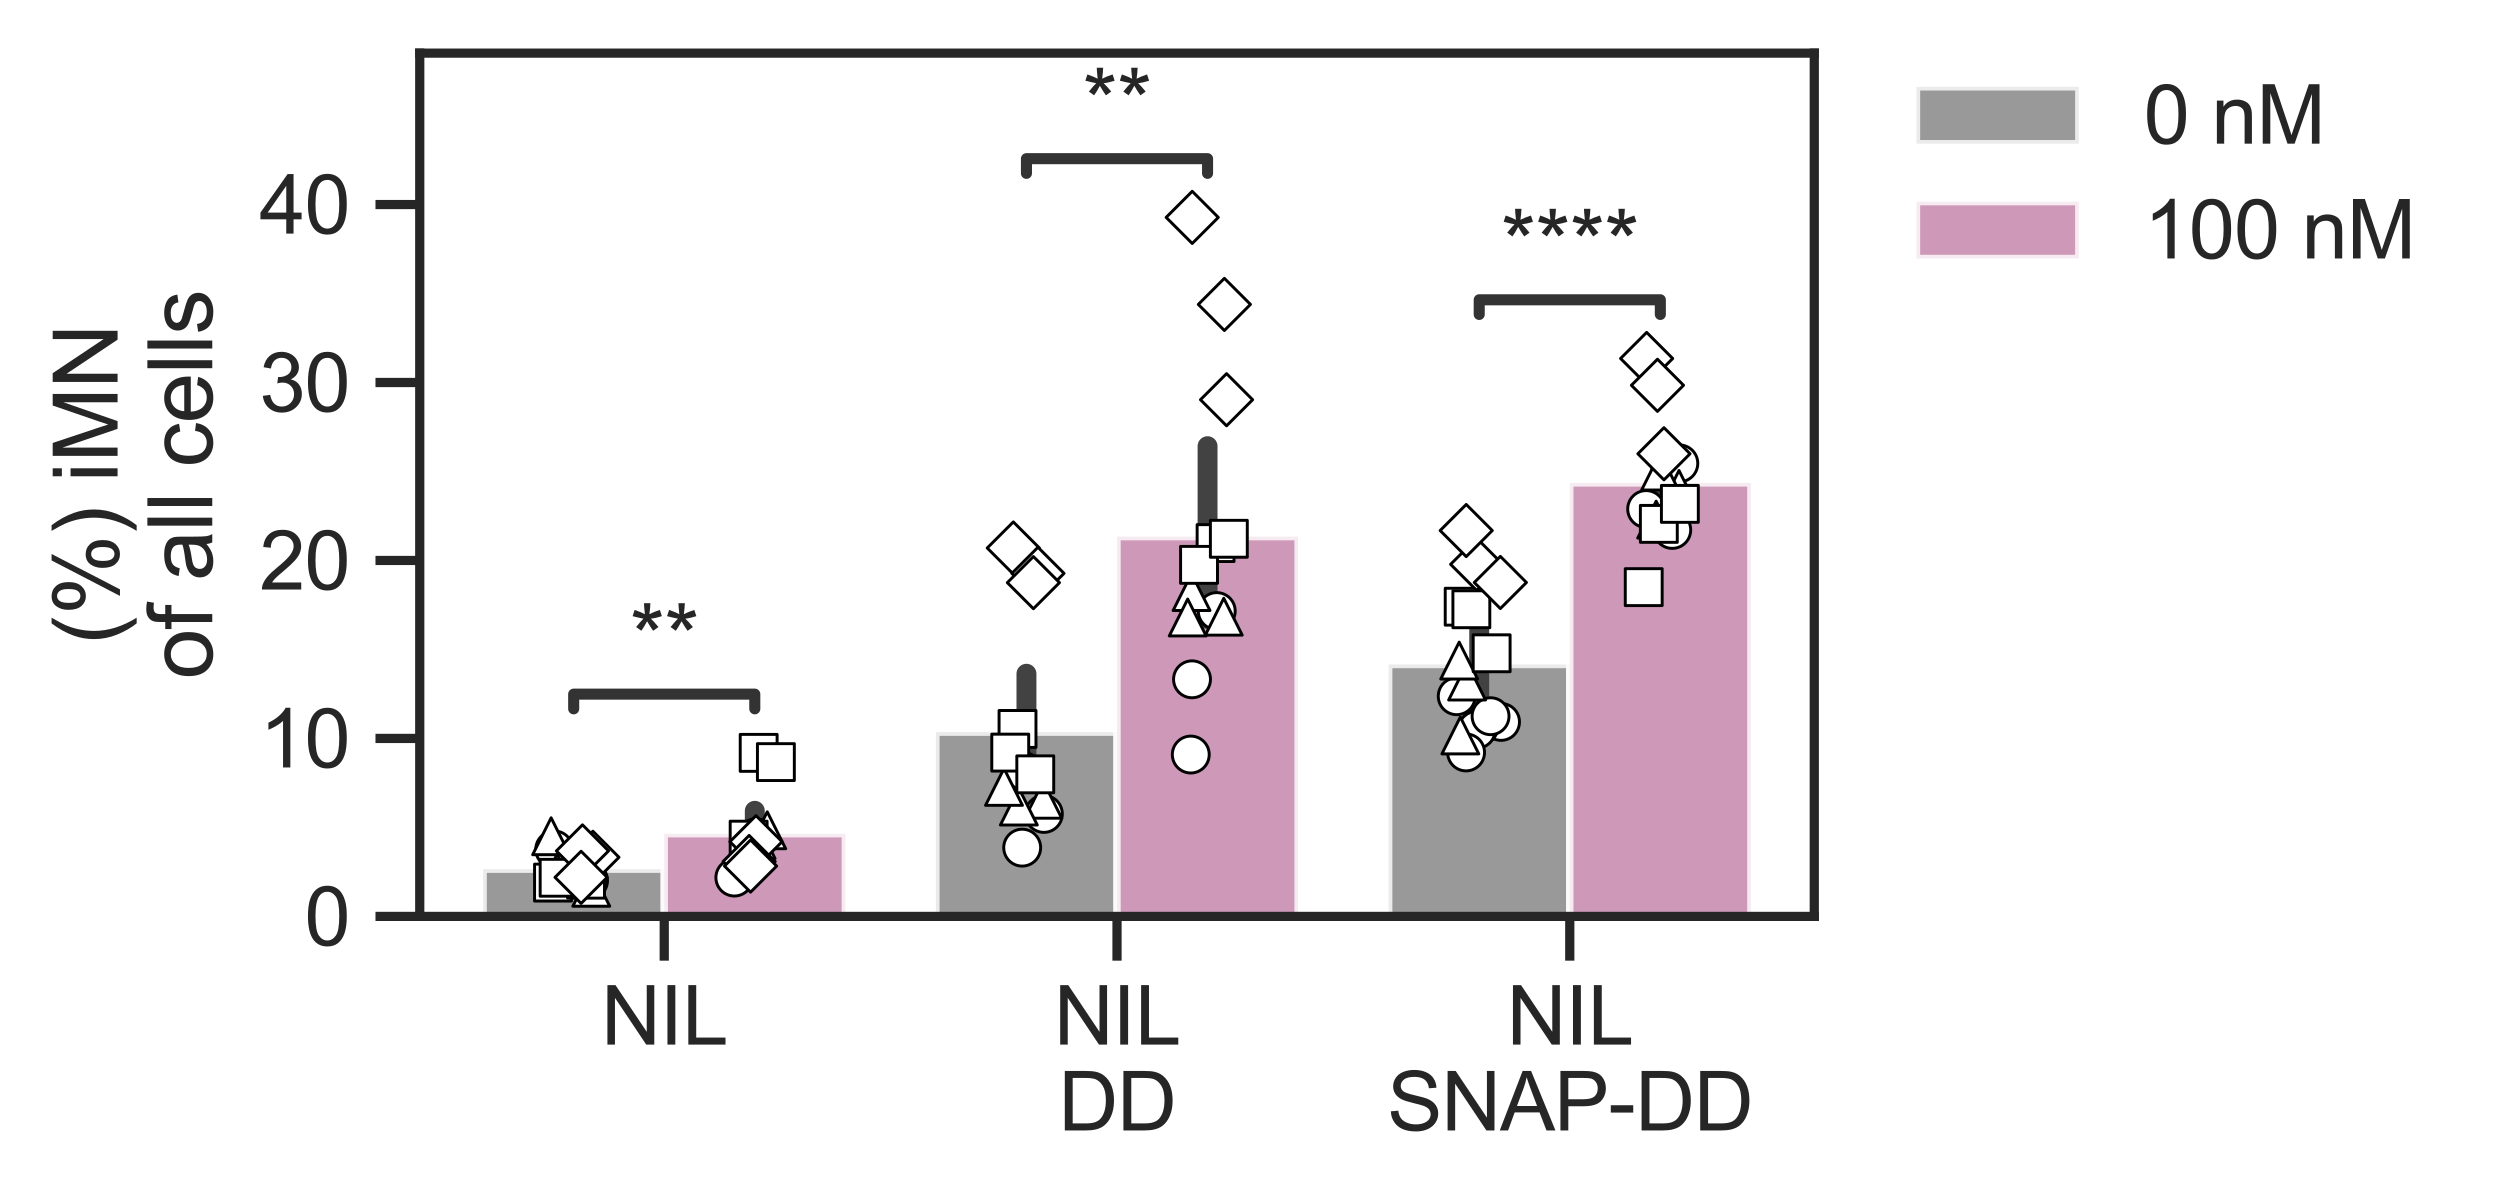 <?xml version="1.0" encoding="utf-8" standalone="no"?>
<!DOCTYPE svg PUBLIC "-//W3C//DTD SVG 1.1//EN"
  "http://www.w3.org/Graphics/SVG/1.1/DTD/svg11.dtd">
<svg xmlns:xlink="http://www.w3.org/1999/xlink" width="338.824pt" height="162.594pt" viewBox="0 0 338.824 162.594" xmlns="http://www.w3.org/2000/svg" version="1.1">
 <defs>
  <style type="text/css">*{stroke-linejoin: round; stroke-linecap: butt}</style>
 </defs>
 <g id="figure_1">
  <g id="patch_1">
   <path d="M 0 162.594 
L 338.824 162.594 
L 338.824 0 
L 0 0 
z
" style="fill: #ffffff"/>
  </g>
  <g id="axes_1">
   <g id="patch_2">
    <path d="M 56.888 124.2 
L 245.888 124.2 
L 245.888 7.2 
L 56.888 7.2 
z
" style="fill: #ffffff"/>
   </g>
   <g id="matplotlib.axis_1">
    <g id="xtick_1">
     <g id="line2d_1">
      <defs>
       <path id="mf7ad1cbdff" d="M 0 0 
L 0 6 
" style="stroke: #262626; stroke-width: 1.25"/>
      </defs>
      <g>
       <use xlink:href="#mf7ad1cbdff" x="90.024" y="124.2" style="fill: #262626; stroke: #262626; stroke-width: 1.25"/>
      </g>
     </g>
     <g id="text_1">
      <!-- NIL -->
      <g style="fill: #262626" transform="translate(81.465 141.574) scale(0.11 -0.11)">
       <defs>
        <path id="ArialMT-4e" d="M 488 0 
L 488 4581 
L 1109 4581 
L 3516 984 
L 3516 4581 
L 4097 4581 
L 4097 0 
L 3475 0 
L 1069 3600 
L 1069 0 
L 488 0 
z
" transform="scale(0.016)"/>
        <path id="ArialMT-49" d="M 597 0 
L 597 4581 
L 1203 4581 
L 1203 0 
L 597 0 
z
" transform="scale(0.016)"/>
        <path id="ArialMT-4c" d="M 469 0 
L 469 4581 
L 1075 4581 
L 1075 541 
L 3331 541 
L 3331 0 
L 469 0 
z
" transform="scale(0.016)"/>
       </defs>
       <use xlink:href="#ArialMT-4e"/>
       <use xlink:href="#ArialMT-49" transform="translate(72.217 0)"/>
       <use xlink:href="#ArialMT-4c" transform="translate(100 0)"/>
      </g>
     </g>
    </g>
    <g id="xtick_2">
     <g id="line2d_2">
      <g>
       <use xlink:href="#mf7ad1cbdff" x="151.388" y="124.2" style="fill: #262626; stroke: #262626; stroke-width: 1.25"/>
      </g>
     </g>
     <g id="text_2">
      <!-- NIL -->
      <g style="fill: #262626" transform="translate(142.829 141.574) scale(0.11 -0.11)">
       <use xlink:href="#ArialMT-4e"/>
       <use xlink:href="#ArialMT-49" transform="translate(72.217 0)"/>
       <use xlink:href="#ArialMT-4c" transform="translate(100 0)"/>
      </g>
      <!-- DD -->
      <g style="fill: #262626" transform="translate(143.444 153.208) scale(0.11 -0.11)">
       <defs>
        <path id="ArialMT-44" d="M 494 0 
L 494 4581 
L 2072 4581 
Q 2606 4581 2888 4516 
Q 3281 4425 3559 4188 
Q 3922 3881 4101 3404 
Q 4281 2928 4281 2316 
Q 4281 1794 4159 1391 
Q 4038 988 3847 723 
Q 3656 459 3429 307 
Q 3203 156 2883 78 
Q 2563 0 2147 0 
L 494 0 
z
M 1100 541 
L 2078 541 
Q 2531 541 2789 625 
Q 3047 709 3200 863 
Q 3416 1078 3536 1442 
Q 3656 1806 3656 2325 
Q 3656 3044 3420 3430 
Q 3184 3816 2847 3947 
Q 2603 4041 2063 4041 
L 1100 4041 
L 1100 541 
z
" transform="scale(0.016)"/>
       </defs>
       <use xlink:href="#ArialMT-44"/>
       <use xlink:href="#ArialMT-44" transform="translate(72.217 0)"/>
      </g>
     </g>
    </g>
    <g id="xtick_3">
     <g id="line2d_3">
      <g>
       <use xlink:href="#mf7ad1cbdff" x="212.751" y="124.2" style="fill: #262626; stroke: #262626; stroke-width: 1.25"/>
      </g>
     </g>
     <g id="text_3">
      <!-- NIL -->
      <g style="fill: #262626" transform="translate(204.193 141.574) scale(0.11 -0.11)">
       <use xlink:href="#ArialMT-4e"/>
       <use xlink:href="#ArialMT-49" transform="translate(72.217 0)"/>
       <use xlink:href="#ArialMT-4c" transform="translate(100 0)"/>
      </g>
      <!-- SNAP-DD -->
      <g style="fill: #262626" transform="translate(187.998 153.208) scale(0.11 -0.11)">
       <defs>
        <path id="ArialMT-53" d="M 288 1472 
L 859 1522 
Q 900 1178 1048 958 
Q 1197 738 1509 602 
Q 1822 466 2213 466 
Q 2559 466 2825 569 
Q 3091 672 3220 851 
Q 3350 1031 3350 1244 
Q 3350 1459 3225 1620 
Q 3100 1781 2813 1891 
Q 2628 1963 1997 2114 
Q 1366 2266 1113 2400 
Q 784 2572 623 2826 
Q 463 3081 463 3397 
Q 463 3744 659 4045 
Q 856 4347 1234 4503 
Q 1613 4659 2075 4659 
Q 2584 4659 2973 4495 
Q 3363 4331 3572 4012 
Q 3781 3694 3797 3291 
L 3216 3247 
Q 3169 3681 2898 3903 
Q 2628 4125 2100 4125 
Q 1550 4125 1298 3923 
Q 1047 3722 1047 3438 
Q 1047 3191 1225 3031 
Q 1400 2872 2139 2705 
Q 2878 2538 3153 2413 
Q 3553 2228 3743 1945 
Q 3934 1663 3934 1294 
Q 3934 928 3725 604 
Q 3516 281 3123 101 
Q 2731 -78 2241 -78 
Q 1619 -78 1198 103 
Q 778 284 539 648 
Q 300 1013 288 1472 
z
" transform="scale(0.016)"/>
        <path id="ArialMT-41" d="M -9 0 
L 1750 4581 
L 2403 4581 
L 4278 0 
L 3588 0 
L 3053 1388 
L 1138 1388 
L 634 0 
L -9 0 
z
M 1313 1881 
L 2866 1881 
L 2388 3150 
Q 2169 3728 2063 4100 
Q 1975 3659 1816 3225 
L 1313 1881 
z
" transform="scale(0.016)"/>
        <path id="ArialMT-50" d="M 494 0 
L 494 4581 
L 2222 4581 
Q 2678 4581 2919 4538 
Q 3256 4481 3484 4323 
Q 3713 4166 3852 3881 
Q 3991 3597 3991 3256 
Q 3991 2672 3619 2267 
Q 3247 1863 2275 1863 
L 1100 1863 
L 1100 0 
L 494 0 
z
M 1100 2403 
L 2284 2403 
Q 2872 2403 3119 2622 
Q 3366 2841 3366 3238 
Q 3366 3525 3220 3729 
Q 3075 3934 2838 4000 
Q 2684 4041 2272 4041 
L 1100 4041 
L 1100 2403 
z
" transform="scale(0.016)"/>
        <path id="ArialMT-2d" d="M 203 1375 
L 203 1941 
L 1931 1941 
L 1931 1375 
L 203 1375 
z
" transform="scale(0.016)"/>
       </defs>
       <use xlink:href="#ArialMT-53"/>
       <use xlink:href="#ArialMT-4e" transform="translate(66.699 0)"/>
       <use xlink:href="#ArialMT-41" transform="translate(138.916 0)"/>
       <use xlink:href="#ArialMT-50" transform="translate(205.615 0)"/>
       <use xlink:href="#ArialMT-2d" transform="translate(272.314 0)"/>
       <use xlink:href="#ArialMT-44" transform="translate(305.615 0)"/>
       <use xlink:href="#ArialMT-44" transform="translate(377.832 0)"/>
      </g>
     </g>
    </g>
   </g>
   <g id="matplotlib.axis_2">
    <g id="ytick_1">
     <g id="line2d_4">
      <defs>
       <path id="mc8425c7eb3" d="M 0 0 
L -6 0 
" style="stroke: #262626; stroke-width: 1.25"/>
      </defs>
      <g>
       <use xlink:href="#mc8425c7eb3" x="56.888" y="124.2" style="fill: #262626; stroke: #262626; stroke-width: 1.25"/>
      </g>
     </g>
     <g id="text_4">
      <!-- 0 -->
      <g style="fill: #262626" transform="translate(41.271 128.137) scale(0.11 -0.11)">
       <defs>
        <path id="ArialMT-30" d="M 266 2259 
Q 266 3072 433 3567 
Q 600 4063 929 4331 
Q 1259 4600 1759 4600 
Q 2128 4600 2406 4451 
Q 2684 4303 2865 4023 
Q 3047 3744 3150 3342 
Q 3253 2941 3253 2259 
Q 3253 1453 3087 958 
Q 2922 463 2592 192 
Q 2263 -78 1759 -78 
Q 1097 -78 719 397 
Q 266 969 266 2259 
z
M 844 2259 
Q 844 1131 1108 757 
Q 1372 384 1759 384 
Q 2147 384 2411 759 
Q 2675 1134 2675 2259 
Q 2675 3391 2411 3762 
Q 2147 4134 1753 4134 
Q 1366 4134 1134 3806 
Q 844 3388 844 2259 
z
" transform="scale(0.016)"/>
       </defs>
       <use xlink:href="#ArialMT-30"/>
      </g>
     </g>
    </g>
    <g id="ytick_2">
     <g id="line2d_5">
      <g>
       <use xlink:href="#mc8425c7eb3" x="56.888" y="100.08" style="fill: #262626; stroke: #262626; stroke-width: 1.25"/>
      </g>
     </g>
     <g id="text_5">
      <!-- 10 -->
      <g style="fill: #262626" transform="translate(35.154 104.017) scale(0.11 -0.11)">
       <defs>
        <path id="ArialMT-31" d="M 2384 0 
L 1822 0 
L 1822 3584 
Q 1619 3391 1289 3197 
Q 959 3003 697 2906 
L 697 3450 
Q 1169 3672 1522 3987 
Q 1875 4303 2022 4600 
L 2384 4600 
L 2384 0 
z
" transform="scale(0.016)"/>
       </defs>
       <use xlink:href="#ArialMT-31"/>
       <use xlink:href="#ArialMT-30" transform="translate(55.615 0)"/>
      </g>
     </g>
    </g>
    <g id="ytick_3">
     <g id="line2d_6">
      <g>
       <use xlink:href="#mc8425c7eb3" x="56.888" y="75.96" style="fill: #262626; stroke: #262626; stroke-width: 1.25"/>
      </g>
     </g>
     <g id="text_6">
      <!-- 20 -->
      <g style="fill: #262626" transform="translate(35.154 79.897) scale(0.11 -0.11)">
       <defs>
        <path id="ArialMT-32" d="M 3222 541 
L 3222 0 
L 194 0 
Q 188 203 259 391 
Q 375 700 629 1000 
Q 884 1300 1366 1694 
Q 2113 2306 2375 2664 
Q 2638 3022 2638 3341 
Q 2638 3675 2398 3904 
Q 2159 4134 1775 4134 
Q 1369 4134 1125 3890 
Q 881 3647 878 3216 
L 300 3275 
Q 359 3922 746 4261 
Q 1134 4600 1788 4600 
Q 2447 4600 2831 4234 
Q 3216 3869 3216 3328 
Q 3216 3053 3103 2787 
Q 2991 2522 2730 2228 
Q 2469 1934 1863 1422 
Q 1356 997 1212 845 
Q 1069 694 975 541 
L 3222 541 
z
" transform="scale(0.016)"/>
       </defs>
       <use xlink:href="#ArialMT-32"/>
       <use xlink:href="#ArialMT-30" transform="translate(55.615 0)"/>
      </g>
     </g>
    </g>
    <g id="ytick_4">
     <g id="line2d_7">
      <g>
       <use xlink:href="#mc8425c7eb3" x="56.888" y="51.84" style="fill: #262626; stroke: #262626; stroke-width: 1.25"/>
      </g>
     </g>
     <g id="text_7">
      <!-- 30 -->
      <g style="fill: #262626" transform="translate(35.154 55.777) scale(0.11 -0.11)">
       <defs>
        <path id="ArialMT-33" d="M 269 1209 
L 831 1284 
Q 928 806 1161 595 
Q 1394 384 1728 384 
Q 2125 384 2398 659 
Q 2672 934 2672 1341 
Q 2672 1728 2419 1979 
Q 2166 2231 1775 2231 
Q 1616 2231 1378 2169 
L 1441 2663 
Q 1497 2656 1531 2656 
Q 1891 2656 2178 2843 
Q 2466 3031 2466 3422 
Q 2466 3731 2256 3934 
Q 2047 4138 1716 4138 
Q 1388 4138 1169 3931 
Q 950 3725 888 3313 
L 325 3413 
Q 428 3978 793 4289 
Q 1159 4600 1703 4600 
Q 2078 4600 2393 4439 
Q 2709 4278 2876 4000 
Q 3044 3722 3044 3409 
Q 3044 3113 2884 2869 
Q 2725 2625 2413 2481 
Q 2819 2388 3044 2092 
Q 3269 1797 3269 1353 
Q 3269 753 2831 336 
Q 2394 -81 1725 -81 
Q 1122 -81 723 278 
Q 325 638 269 1209 
z
" transform="scale(0.016)"/>
       </defs>
       <use xlink:href="#ArialMT-33"/>
       <use xlink:href="#ArialMT-30" transform="translate(55.615 0)"/>
      </g>
     </g>
    </g>
    <g id="ytick_5">
     <g id="line2d_8">
      <g>
       <use xlink:href="#mc8425c7eb3" x="56.888" y="27.72" style="fill: #262626; stroke: #262626; stroke-width: 1.25"/>
      </g>
     </g>
     <g id="text_8">
      <!-- 40 -->
      <g style="fill: #262626" transform="translate(35.154 31.657) scale(0.11 -0.11)">
       <defs>
        <path id="ArialMT-34" d="M 2069 0 
L 2069 1097 
L 81 1097 
L 81 1613 
L 2172 4581 
L 2631 4581 
L 2631 1613 
L 3250 1613 
L 3250 1097 
L 2631 1097 
L 2631 0 
L 2069 0 
z
M 2069 1613 
L 2069 3678 
L 634 1613 
L 2069 1613 
z
" transform="scale(0.016)"/>
       </defs>
       <use xlink:href="#ArialMT-34"/>
       <use xlink:href="#ArialMT-30" transform="translate(55.615 0)"/>
      </g>
     </g>
    </g>
    <g id="text_9">
     <!-- (%) iMN -->
     <g style="fill: #262626" transform="translate(15.936 87.362) rotate(-90) scale(0.12 -0.12)">
      <defs>
       <path id="ArialMT-28" d="M 1497 -1347 
Q 1031 -759 709 28 
Q 388 816 388 1659 
Q 388 2403 628 3084 
Q 909 3875 1497 4659 
L 1900 4659 
Q 1522 4009 1400 3731 
Q 1209 3300 1100 2831 
Q 966 2247 966 1656 
Q 966 153 1900 -1347 
L 1497 -1347 
z
" transform="scale(0.016)"/>
       <path id="ArialMT-25" d="M 372 3481 
Q 372 3972 619 4315 
Q 866 4659 1334 4659 
Q 1766 4659 2048 4351 
Q 2331 4044 2331 3447 
Q 2331 2866 2045 2552 
Q 1759 2238 1341 2238 
Q 925 2238 648 2547 
Q 372 2856 372 3481 
z
M 1350 4272 
Q 1141 4272 1002 4090 
Q 863 3909 863 3425 
Q 863 2984 1003 2804 
Q 1144 2625 1350 2625 
Q 1563 2625 1702 2806 
Q 1841 2988 1841 3469 
Q 1841 3913 1700 4092 
Q 1559 4272 1350 4272 
z
M 1353 -169 
L 3859 4659 
L 4316 4659 
L 1819 -169 
L 1353 -169 
z
M 3334 1075 
Q 3334 1569 3581 1911 
Q 3828 2253 4300 2253 
Q 4731 2253 5014 1945 
Q 5297 1638 5297 1041 
Q 5297 459 5011 145 
Q 4725 -169 4303 -169 
Q 3888 -169 3611 142 
Q 3334 453 3334 1075 
z
M 4316 1866 
Q 4103 1866 3964 1684 
Q 3825 1503 3825 1019 
Q 3825 581 3965 400 
Q 4106 219 4313 219 
Q 4528 219 4667 400 
Q 4806 581 4806 1063 
Q 4806 1506 4665 1686 
Q 4525 1866 4316 1866 
z
" transform="scale(0.016)"/>
       <path id="ArialMT-29" d="M 791 -1347 
L 388 -1347 
Q 1322 153 1322 1656 
Q 1322 2244 1188 2822 
Q 1081 3291 891 3722 
Q 769 4003 388 4659 
L 791 4659 
Q 1378 3875 1659 3084 
Q 1900 2403 1900 1659 
Q 1900 816 1576 28 
Q 1253 -759 791 -1347 
z
" transform="scale(0.016)"/>
       <path id="ArialMT-20" transform="scale(0.016)"/>
       <path id="ArialMT-69" d="M 425 3934 
L 425 4581 
L 988 4581 
L 988 3934 
L 425 3934 
z
M 425 0 
L 425 3319 
L 988 3319 
L 988 0 
L 425 0 
z
" transform="scale(0.016)"/>
       <path id="ArialMT-4d" d="M 475 0 
L 475 4581 
L 1388 4581 
L 2472 1338 
Q 2622 884 2691 659 
Q 2769 909 2934 1394 
L 4031 4581 
L 4847 4581 
L 4847 0 
L 4263 0 
L 4263 3834 
L 2931 0 
L 2384 0 
L 1059 3900 
L 1059 0 
L 475 0 
z
" transform="scale(0.016)"/>
      </defs>
      <use xlink:href="#ArialMT-28"/>
      <use xlink:href="#ArialMT-25" transform="translate(33.301 0)"/>
      <use xlink:href="#ArialMT-29" transform="translate(122.217 0)"/>
      <use xlink:href="#ArialMT-20" transform="translate(155.518 0)"/>
      <use xlink:href="#ArialMT-69" transform="translate(183.301 0)"/>
      <use xlink:href="#ArialMT-4d" transform="translate(205.518 0)"/>
      <use xlink:href="#ArialMT-4e" transform="translate(288.818 0)"/>
     </g>
     <!-- of all cells -->
     <g style="fill: #262626" transform="translate(28.768 92.043) rotate(-90) scale(0.12 -0.12)">
      <defs>
       <path id="ArialMT-6f" d="M 213 1659 
Q 213 2581 725 3025 
Q 1153 3394 1769 3394 
Q 2453 3394 2887 2945 
Q 3322 2497 3322 1706 
Q 3322 1066 3130 698 
Q 2938 331 2570 128 
Q 2203 -75 1769 -75 
Q 1072 -75 642 372 
Q 213 819 213 1659 
z
M 791 1659 
Q 791 1022 1069 705 
Q 1347 388 1769 388 
Q 2188 388 2466 706 
Q 2744 1025 2744 1678 
Q 2744 2294 2464 2611 
Q 2184 2928 1769 2928 
Q 1347 2928 1069 2612 
Q 791 2297 791 1659 
z
" transform="scale(0.016)"/>
       <path id="ArialMT-66" d="M 556 0 
L 556 2881 
L 59 2881 
L 59 3319 
L 556 3319 
L 556 3672 
Q 556 4006 616 4169 
Q 697 4388 901 4523 
Q 1106 4659 1475 4659 
Q 1713 4659 2000 4603 
L 1916 4113 
Q 1741 4144 1584 4144 
Q 1328 4144 1222 4034 
Q 1116 3925 1116 3625 
L 1116 3319 
L 1763 3319 
L 1763 2881 
L 1116 2881 
L 1116 0 
L 556 0 
z
" transform="scale(0.016)"/>
       <path id="ArialMT-61" d="M 2588 409 
Q 2275 144 1986 34 
Q 1697 -75 1366 -75 
Q 819 -75 525 192 
Q 231 459 231 875 
Q 231 1119 342 1320 
Q 453 1522 633 1644 
Q 813 1766 1038 1828 
Q 1203 1872 1538 1913 
Q 2219 1994 2541 2106 
Q 2544 2222 2544 2253 
Q 2544 2597 2384 2738 
Q 2169 2928 1744 2928 
Q 1347 2928 1158 2789 
Q 969 2650 878 2297 
L 328 2372 
Q 403 2725 575 2942 
Q 747 3159 1072 3276 
Q 1397 3394 1825 3394 
Q 2250 3394 2515 3294 
Q 2781 3194 2906 3042 
Q 3031 2891 3081 2659 
Q 3109 2516 3109 2141 
L 3109 1391 
Q 3109 606 3145 398 
Q 3181 191 3288 0 
L 2700 0 
Q 2613 175 2588 409 
z
M 2541 1666 
Q 2234 1541 1622 1453 
Q 1275 1403 1131 1340 
Q 988 1278 909 1158 
Q 831 1038 831 891 
Q 831 666 1001 516 
Q 1172 366 1500 366 
Q 1825 366 2078 508 
Q 2331 650 2450 897 
Q 2541 1088 2541 1459 
L 2541 1666 
z
" transform="scale(0.016)"/>
       <path id="ArialMT-6c" d="M 409 0 
L 409 4581 
L 972 4581 
L 972 0 
L 409 0 
z
" transform="scale(0.016)"/>
       <path id="ArialMT-63" d="M 2588 1216 
L 3141 1144 
Q 3050 572 2676 248 
Q 2303 -75 1759 -75 
Q 1078 -75 664 370 
Q 250 816 250 1647 
Q 250 2184 428 2587 
Q 606 2991 970 3192 
Q 1334 3394 1763 3394 
Q 2303 3394 2647 3120 
Q 2991 2847 3088 2344 
L 2541 2259 
Q 2463 2594 2264 2762 
Q 2066 2931 1784 2931 
Q 1359 2931 1093 2626 
Q 828 2322 828 1663 
Q 828 994 1084 691 
Q 1341 388 1753 388 
Q 2084 388 2306 591 
Q 2528 794 2588 1216 
z
" transform="scale(0.016)"/>
       <path id="ArialMT-65" d="M 2694 1069 
L 3275 997 
Q 3138 488 2766 206 
Q 2394 -75 1816 -75 
Q 1088 -75 661 373 
Q 234 822 234 1631 
Q 234 2469 665 2931 
Q 1097 3394 1784 3394 
Q 2450 3394 2872 2941 
Q 3294 2488 3294 1666 
Q 3294 1616 3291 1516 
L 816 1516 
Q 847 969 1125 678 
Q 1403 388 1819 388 
Q 2128 388 2347 550 
Q 2566 713 2694 1069 
z
M 847 1978 
L 2700 1978 
Q 2663 2397 2488 2606 
Q 2219 2931 1791 2931 
Q 1403 2931 1139 2672 
Q 875 2413 847 1978 
z
" transform="scale(0.016)"/>
       <path id="ArialMT-73" d="M 197 991 
L 753 1078 
Q 800 744 1014 566 
Q 1228 388 1613 388 
Q 2000 388 2187 545 
Q 2375 703 2375 916 
Q 2375 1106 2209 1216 
Q 2094 1291 1634 1406 
Q 1016 1563 777 1677 
Q 538 1791 414 1992 
Q 291 2194 291 2438 
Q 291 2659 392 2848 
Q 494 3038 669 3163 
Q 800 3259 1026 3326 
Q 1253 3394 1513 3394 
Q 1903 3394 2198 3281 
Q 2494 3169 2634 2976 
Q 2775 2784 2828 2463 
L 2278 2388 
Q 2241 2644 2061 2787 
Q 1881 2931 1553 2931 
Q 1166 2931 1000 2803 
Q 834 2675 834 2503 
Q 834 2394 903 2306 
Q 972 2216 1119 2156 
Q 1203 2125 1616 2013 
Q 2213 1853 2448 1751 
Q 2684 1650 2818 1456 
Q 2953 1263 2953 975 
Q 2953 694 2789 445 
Q 2625 197 2315 61 
Q 2006 -75 1616 -75 
Q 969 -75 630 194 
Q 291 463 197 991 
z
" transform="scale(0.016)"/>
      </defs>
      <use xlink:href="#ArialMT-6f"/>
      <use xlink:href="#ArialMT-66" transform="translate(55.615 0)"/>
      <use xlink:href="#ArialMT-20" transform="translate(83.398 0)"/>
      <use xlink:href="#ArialMT-61" transform="translate(111.182 0)"/>
      <use xlink:href="#ArialMT-6c" transform="translate(166.797 0)"/>
      <use xlink:href="#ArialMT-6c" transform="translate(189.014 0)"/>
      <use xlink:href="#ArialMT-20" transform="translate(211.23 0)"/>
      <use xlink:href="#ArialMT-63" transform="translate(239.014 0)"/>
      <use xlink:href="#ArialMT-65" transform="translate(289.014 0)"/>
      <use xlink:href="#ArialMT-6c" transform="translate(344.629 0)"/>
      <use xlink:href="#ArialMT-6c" transform="translate(366.846 0)"/>
      <use xlink:href="#ArialMT-73" transform="translate(389.062 0)"/>
     </g>
    </g>
   </g>
   <g id="patch_3">
    <path d="M 65.478 124.2 
L 90.024 124.2 
L 90.024 117.798 
L 65.478 117.798 
z
" clip-path="url(#pcdb45ae624)" style="fill: #808080; opacity: 0.8; stroke: #ffffff; stroke-linejoin: miter"/>
   </g>
   <g id="patch_4">
    <path d="M 126.842 124.2 
L 151.388 124.2 
L 151.388 99.229 
L 126.842 99.229 
z
" clip-path="url(#pcdb45ae624)" style="fill: #808080; opacity: 0.8; stroke: #ffffff; stroke-linejoin: miter"/>
   </g>
   <g id="patch_5">
    <path d="M 188.206 124.2 
L 212.751 124.2 
L 212.751 90.058 
L 188.206 90.058 
z
" clip-path="url(#pcdb45ae624)" style="fill: #808080; opacity: 0.8; stroke: #ffffff; stroke-linejoin: miter"/>
   </g>
   <g id="patch_6">
    <path d="M 90.024 124.2 
L 114.569 124.2 
L 114.569 112.997 
L 90.024 112.997 
z
" clip-path="url(#pcdb45ae624)" style="fill: #c180a8; opacity: 0.8; stroke: #ffffff; stroke-linejoin: miter"/>
   </g>
   <g id="patch_7">
    <path d="M 151.388 124.2 
L 175.933 124.2 
L 175.933 72.728 
L 151.388 72.728 
z
" clip-path="url(#pcdb45ae624)" style="fill: #c180a8; opacity: 0.8; stroke: #ffffff; stroke-linejoin: miter"/>
   </g>
   <g id="patch_8">
    <path d="M 212.751 124.2 
L 237.297 124.2 
L 237.297 65.448 
L 212.751 65.448 
z
" clip-path="url(#pcdb45ae624)" style="fill: #c180a8; opacity: 0.8; stroke: #ffffff; stroke-linejoin: miter"/>
   </g>
   <g id="line2d_9">
    <path d="M 77.751 118.897 
L 77.751 116.669 
" clip-path="url(#pcdb45ae624)" style="fill: none; stroke: #424242; stroke-width: 2.7; stroke-linecap: round"/>
   </g>
   <g id="line2d_10">
    <path d="M 139.115 105.96 
L 139.115 91.314 
" clip-path="url(#pcdb45ae624)" style="fill: none; stroke: #424242; stroke-width: 2.7; stroke-linecap: round"/>
   </g>
   <g id="line2d_11">
    <path d="M 200.478 94.23 
L 200.478 85.23 
" clip-path="url(#pcdb45ae624)" style="fill: none; stroke: #424242; stroke-width: 2.7; stroke-linecap: round"/>
   </g>
   <g id="line2d_12">
    <path d="M 102.297 115.49 
L 102.297 109.887 
" clip-path="url(#pcdb45ae624)" style="fill: none; stroke: #424242; stroke-width: 2.7; stroke-linecap: round"/>
   </g>
   <g id="line2d_13">
    <path d="M 163.66 83.883 
L 163.66 60.472 
" clip-path="url(#pcdb45ae624)" style="fill: none; stroke: #424242; stroke-width: 2.7; stroke-linecap: round"/>
   </g>
   <g id="line2d_14">
    <path d="M 225.024 69.606 
L 225.024 60.58 
" clip-path="url(#pcdb45ae624)" style="fill: none; stroke: #424242; stroke-width: 2.7; stroke-linecap: round"/>
   </g>
   <g id="line2d_15">
    <path d="M 139.115 23.495 
L 139.115 21.506 
L 163.66 21.506 
L 163.66 23.495 
" clip-path="url(#pcdb45ae624)" style="fill: none; stroke: #333333; stroke-width: 1.5; stroke-linecap: round"/>
   </g>
   <g id="line2d_16">
    <path d="M 77.751 96.067 
L 77.751 94.078 
L 102.297 94.078 
L 102.297 96.067 
" clip-path="url(#pcdb45ae624)" style="fill: none; stroke: #333333; stroke-width: 1.5; stroke-linecap: round"/>
   </g>
   <g id="line2d_17">
    <path d="M 200.478 42.617 
L 200.478 40.628 
L 225.024 40.628 
L 225.024 42.617 
" clip-path="url(#pcdb45ae624)" style="fill: none; stroke: #333333; stroke-width: 1.5; stroke-linecap: round"/>
   </g>
   <g id="patch_9">
    <path d="M 56.888 124.2 
L 56.888 7.2 
" style="fill: none; stroke: #262626; stroke-width: 1.25; stroke-linejoin: miter; stroke-linecap: square"/>
   </g>
   <g id="patch_10">
    <path d="M 245.888 124.2 
L 245.888 7.2 
" style="fill: none; stroke: #262626; stroke-width: 1.25; stroke-linejoin: miter; stroke-linecap: square"/>
   </g>
   <g id="patch_11">
    <path d="M 56.888 124.2 
L 245.888 124.2 
" style="fill: none; stroke: #262626; stroke-width: 1.25; stroke-linejoin: miter; stroke-linecap: square"/>
   </g>
   <g id="patch_12">
    <path d="M 56.888 7.2 
L 245.888 7.2 
" style="fill: none; stroke: #262626; stroke-width: 1.25; stroke-linejoin: miter; stroke-linecap: square"/>
   </g>
   <g id="PathCollection_1">
    <defs>
     <path id="C0_0_cda4c4261c" d="M 0 2.5 
C 0.663 2.5 1.299 2.237 1.768 1.768 
C 2.237 1.299 2.5 0.663 2.5 -0 
C 2.5 -0.663 2.237 -1.299 1.768 -1.768 
C 1.299 -2.237 0.663 -2.5 0 -2.5 
C -0.663 -2.5 -1.299 -2.237 -1.768 -1.768 
C -2.237 -1.299 -2.5 -0.663 -2.5 0 
C -2.5 0.663 -2.237 1.299 -1.768 1.768 
C -1.299 2.237 -0.663 2.5 0 2.5 
z
"/>
    </defs>
    <g clip-path="url(#pcdb45ae624)">
     <use xlink:href="#C0_0_cda4c4261c" x="77.306" y="118.967" style="fill: #ffffff; stroke: #000000; stroke-width: 0.4"/>
    </g>
    <g clip-path="url(#pcdb45ae624)">
     <use xlink:href="#C0_0_cda4c4261c" x="79.833" y="119.35" style="fill: #ffffff; stroke: #000000; stroke-width: 0.4"/>
    </g>
    <g clip-path="url(#pcdb45ae624)">
     <use xlink:href="#C0_0_cda4c4261c" x="75.116" y="115.118" style="fill: #ffffff; stroke: #000000; stroke-width: 0.4"/>
    </g>
   </g>
   <g id="PathCollection_2">
    <defs>
     <path id="C1_0_4a0ef6c02a" d="M 0 2.5 
C 0.663 2.5 1.299 2.237 1.768 1.768 
C 2.237 1.299 2.5 0.663 2.5 -0 
C 2.5 -0.663 2.237 -1.299 1.768 -1.768 
C 1.299 -2.237 0.663 -2.5 0 -2.5 
C -0.663 -2.5 -1.299 -2.237 -1.768 -1.768 
C -2.237 -1.299 -2.5 -0.663 -2.5 0 
C -2.5 0.663 -2.237 1.299 -1.768 1.768 
C -1.299 2.237 -0.663 2.5 0 2.5 
z
"/>
    </defs>
    <g clip-path="url(#pcdb45ae624)">
     <use xlink:href="#C1_0_4a0ef6c02a" x="99.527" y="118.937" style="fill: #ffffff; stroke: #000000; stroke-width: 0.4"/>
    </g>
    <g clip-path="url(#pcdb45ae624)">
     <use xlink:href="#C1_0_4a0ef6c02a" x="102.452" y="113.47" style="fill: #ffffff; stroke: #000000; stroke-width: 0.4"/>
    </g>
    <g clip-path="url(#pcdb45ae624)">
     <use xlink:href="#C1_0_4a0ef6c02a" x="101.732" y="115.765" style="fill: #ffffff; stroke: #000000; stroke-width: 0.4"/>
    </g>
   </g>
   <g id="PathCollection_3">
    <defs>
     <path id="C2_0_5468915c51" d="M 0 2.5 
C 0.663 2.5 1.299 2.237 1.768 1.768 
C 2.237 1.299 2.5 0.663 2.5 -0 
C 2.5 -0.663 2.237 -1.299 1.768 -1.768 
C 1.299 -2.237 0.663 -2.5 0 -2.5 
C -0.663 -2.5 -1.299 -2.237 -1.768 -1.768 
C -2.237 -1.299 -2.5 -0.663 -2.5 0 
C -2.5 0.663 -2.237 1.299 -1.768 1.768 
C -1.299 2.237 -0.663 2.5 0 2.5 
z
"/>
    </defs>
    <g clip-path="url(#pcdb45ae624)">
     <use xlink:href="#C2_0_5468915c51" x="138.536" y="114.881" style="fill: #ffffff; stroke: #000000; stroke-width: 0.4"/>
    </g>
    <g clip-path="url(#pcdb45ae624)">
     <use xlink:href="#C2_0_5468915c51" x="138.742" y="104.521" style="fill: #ffffff; stroke: #000000; stroke-width: 0.4"/>
    </g>
    <g clip-path="url(#pcdb45ae624)">
     <use xlink:href="#C2_0_5468915c51" x="141.475" y="110.312" style="fill: #ffffff; stroke: #000000; stroke-width: 0.4"/>
    </g>
   </g>
   <g id="PathCollection_4">
    <defs>
     <path id="C3_0_69ab4dcc08" d="M 0 2.5 
C 0.663 2.5 1.299 2.237 1.768 1.768 
C 2.237 1.299 2.5 0.663 2.5 -0 
C 2.5 -0.663 2.237 -1.299 1.768 -1.768 
C 1.299 -2.237 0.663 -2.5 0 -2.5 
C -0.663 -2.5 -1.299 -2.237 -1.768 -1.768 
C -2.237 -1.299 -2.5 -0.663 -2.5 0 
C -2.5 0.663 -2.237 1.299 -1.768 1.768 
C -1.299 2.237 -0.663 2.5 0 2.5 
z
"/>
    </defs>
    <g clip-path="url(#pcdb45ae624)">
     <use xlink:href="#C3_0_69ab4dcc08" x="161.385" y="102.264" style="fill: #ffffff; stroke: #000000; stroke-width: 0.4"/>
    </g>
    <g clip-path="url(#pcdb45ae624)">
     <use xlink:href="#C3_0_69ab4dcc08" x="161.553" y="92.067" style="fill: #ffffff; stroke: #000000; stroke-width: 0.4"/>
    </g>
    <g clip-path="url(#pcdb45ae624)">
     <use xlink:href="#C3_0_69ab4dcc08" x="164.904" y="82.818" style="fill: #ffffff; stroke: #000000; stroke-width: 0.4"/>
    </g>
   </g>
   <g id="PathCollection_5">
    <defs>
     <path id="C4_0_fad59db150" d="M 0 2.5 
C 0.663 2.5 1.299 2.237 1.768 1.768 
C 2.237 1.299 2.5 0.663 2.5 -0 
C 2.5 -0.663 2.237 -1.299 1.768 -1.768 
C 1.299 -2.237 0.663 -2.5 0 -2.5 
C -0.663 -2.5 -1.299 -2.237 -1.768 -1.768 
C -2.237 -1.299 -2.5 -0.663 -2.5 0 
C -2.5 0.663 -2.237 1.299 -1.768 1.768 
C -1.299 2.237 -0.663 2.5 0 2.5 
z
"/>
    </defs>
    <g clip-path="url(#pcdb45ae624)">
     <use xlink:href="#C4_0_fad59db150" x="203.433" y="97.841" style="fill: #ffffff; stroke: #000000; stroke-width: 0.4"/>
    </g>
    <g clip-path="url(#pcdb45ae624)">
     <use xlink:href="#C4_0_fad59db150" x="200.514" y="98.467" style="fill: #ffffff; stroke: #000000; stroke-width: 0.4"/>
    </g>
    <g clip-path="url(#pcdb45ae624)">
     <use xlink:href="#C4_0_fad59db150" x="200.142" y="98.911" style="fill: #ffffff; stroke: #000000; stroke-width: 0.4"/>
    </g>
    <g clip-path="url(#pcdb45ae624)">
     <use xlink:href="#C4_0_fad59db150" x="198.697" y="101.978" style="fill: #ffffff; stroke: #000000; stroke-width: 0.4"/>
    </g>
    <g clip-path="url(#pcdb45ae624)">
     <use xlink:href="#C4_0_fad59db150" x="202.015" y="97.068" style="fill: #ffffff; stroke: #000000; stroke-width: 0.4"/>
    </g>
    <g clip-path="url(#pcdb45ae624)">
     <use xlink:href="#C4_0_fad59db150" x="197.429" y="94.359" style="fill: #ffffff; stroke: #000000; stroke-width: 0.4"/>
    </g>
   </g>
   <g id="PathCollection_6">
    <defs>
     <path id="C5_0_c4f6aff10c" d="M 0 2.5 
C 0.663 2.5 1.299 2.237 1.768 1.768 
C 2.237 1.299 2.5 0.663 2.5 -0 
C 2.5 -0.663 2.237 -1.299 1.768 -1.768 
C 1.299 -2.237 0.663 -2.5 0 -2.5 
C -0.663 -2.5 -1.299 -2.237 -1.768 -1.768 
C -2.237 -1.299 -2.5 -0.663 -2.5 0 
C -2.5 0.663 -2.237 1.299 -1.768 1.768 
C -1.299 2.237 -0.663 2.5 0 2.5 
z
"/>
    </defs>
    <g clip-path="url(#pcdb45ae624)">
     <use xlink:href="#C5_0_c4f6aff10c" x="223.103" y="68.989" style="fill: #ffffff; stroke: #000000; stroke-width: 0.4"/>
    </g>
    <g clip-path="url(#pcdb45ae624)">
     <use xlink:href="#C5_0_c4f6aff10c" x="227.598" y="62.803" style="fill: #ffffff; stroke: #000000; stroke-width: 0.4"/>
    </g>
    <g clip-path="url(#pcdb45ae624)">
     <use xlink:href="#C5_0_c4f6aff10c" x="226.639" y="71.822" style="fill: #ffffff; stroke: #000000; stroke-width: 0.4"/>
    </g>
   </g>
   <g id="PathCollection_7">
    <path d="M 80.136 117.821 
L 77.636 122.821 
L 82.636 122.821 
z
" clip-path="url(#pcdb45ae624)" style="fill: #ffffff; stroke: #000000; stroke-width: 0.4"/>
    <path d="M 74.694 110.838 
L 72.194 115.838 
L 77.194 115.838 
z
" clip-path="url(#pcdb45ae624)" style="fill: #ffffff; stroke: #000000; stroke-width: 0.4"/>
    <path d="M 75.508 115.758 
L 73.008 120.758 
L 78.008 120.758 
z
" clip-path="url(#pcdb45ae624)" style="fill: #ffffff; stroke: #000000; stroke-width: 0.4"/>
   </g>
   <g id="PathCollection_8">
    <path d="M 101.196 111.577 
L 98.696 116.577 
L 103.696 116.577 
z
" clip-path="url(#pcdb45ae624)" style="fill: #ffffff; stroke: #000000; stroke-width: 0.4"/>
    <path d="M 103.985 110.026 
L 101.485 115.026 
L 106.485 115.026 
z
" clip-path="url(#pcdb45ae624)" style="fill: #ffffff; stroke: #000000; stroke-width: 0.4"/>
    <path d="M 102.542 111.354 
L 100.042 116.354 
L 105.042 116.354 
z
" clip-path="url(#pcdb45ae624)" style="fill: #ffffff; stroke: #000000; stroke-width: 0.4"/>
   </g>
   <g id="PathCollection_9">
    <path d="M 141.393 105.891 
L 138.893 110.891 
L 143.893 110.891 
z
" clip-path="url(#pcdb45ae624)" style="fill: #ffffff; stroke: #000000; stroke-width: 0.4"/>
    <path d="M 138.082 106.814 
L 135.582 111.814 
L 140.582 111.814 
z
" clip-path="url(#pcdb45ae624)" style="fill: #ffffff; stroke: #000000; stroke-width: 0.4"/>
    <path d="M 136.072 104.147 
L 133.572 109.147 
L 138.572 109.147 
z
" clip-path="url(#pcdb45ae624)" style="fill: #ffffff; stroke: #000000; stroke-width: 0.4"/>
   </g>
   <g id="PathCollection_10">
    <path d="M 165.857 81.081 
L 163.357 86.081 
L 168.357 86.081 
z
" clip-path="url(#pcdb45ae624)" style="fill: #ffffff; stroke: #000000; stroke-width: 0.4"/>
    <path d="M 161.49 77.742 
L 158.99 82.742 
L 163.99 82.742 
z
" clip-path="url(#pcdb45ae624)" style="fill: #ffffff; stroke: #000000; stroke-width: 0.4"/>
    <path d="M 160.969 81.189 
L 158.469 86.189 
L 163.469 86.189 
z
" clip-path="url(#pcdb45ae624)" style="fill: #ffffff; stroke: #000000; stroke-width: 0.4"/>
   </g>
   <g id="PathCollection_11">
    <path d="M 197.92 97.176 
L 195.42 102.176 
L 200.42 102.176 
z
" clip-path="url(#pcdb45ae624)" style="fill: #ffffff; stroke: #000000; stroke-width: 0.4"/>
    <path d="M 198.836 89.869 
L 196.336 94.869 
L 201.336 94.869 
z
" clip-path="url(#pcdb45ae624)" style="fill: #ffffff; stroke: #000000; stroke-width: 0.4"/>
    <path d="M 197.763 87.028 
L 195.263 92.028 
L 200.263 92.028 
z
" clip-path="url(#pcdb45ae624)" style="fill: #ffffff; stroke: #000000; stroke-width: 0.4"/>
   </g>
   <g id="PathCollection_12">
    <path d="M 224.457 67.923 
L 221.957 72.923 
L 226.957 72.923 
z
" clip-path="url(#pcdb45ae624)" style="fill: #ffffff; stroke: #000000; stroke-width: 0.4"/>
    <path d="M 227.552 63.763 
L 225.052 68.763 
L 230.052 68.763 
z
" clip-path="url(#pcdb45ae624)" style="fill: #ffffff; stroke: #000000; stroke-width: 0.4"/>
    <path d="M 224.991 61.408 
L 222.491 66.408 
L 227.491 66.408 
z
" clip-path="url(#pcdb45ae624)" style="fill: #ffffff; stroke: #000000; stroke-width: 0.4"/>
   </g>
   <g id="PathCollection_13">
    <path d="M 72.449 122.118 
L 77.449 122.118 
L 77.449 117.118 
L 72.449 117.118 
z
" clip-path="url(#pcdb45ae624)" style="fill: #ffffff; stroke: #000000; stroke-width: 0.4"/>
    <path d="M 76.926 121.721 
L 81.926 121.721 
L 81.926 116.721 
L 76.926 116.721 
z
" clip-path="url(#pcdb45ae624)" style="fill: #ffffff; stroke: #000000; stroke-width: 0.4"/>
    <path d="M 73.209 121.463 
L 78.209 121.463 
L 78.209 116.463 
L 73.209 116.463 
z
" clip-path="url(#pcdb45ae624)" style="fill: #ffffff; stroke: #000000; stroke-width: 0.4"/>
   </g>
   <g id="PathCollection_14">
    <path d="M 100.322 104.536 
L 105.322 104.536 
L 105.322 99.536 
L 100.322 99.536 
z
" clip-path="url(#pcdb45ae624)" style="fill: #ffffff; stroke: #000000; stroke-width: 0.4"/>
    <path d="M 98.962 116.298 
L 103.962 116.298 
L 103.962 111.298 
L 98.962 111.298 
z
" clip-path="url(#pcdb45ae624)" style="fill: #ffffff; stroke: #000000; stroke-width: 0.4"/>
    <path d="M 102.655 105.786 
L 107.655 105.786 
L 107.655 100.786 
L 102.655 100.786 
z
" clip-path="url(#pcdb45ae624)" style="fill: #ffffff; stroke: #000000; stroke-width: 0.4"/>
   </g>
   <g id="PathCollection_15">
    <path d="M 135.404 101.294 
L 140.404 101.294 
L 140.404 96.294 
L 135.404 96.294 
z
" clip-path="url(#pcdb45ae624)" style="fill: #ffffff; stroke: #000000; stroke-width: 0.4"/>
    <path d="M 134.418 104.501 
L 139.418 104.501 
L 139.418 99.501 
L 134.418 99.501 
z
" clip-path="url(#pcdb45ae624)" style="fill: #ffffff; stroke: #000000; stroke-width: 0.4"/>
    <path d="M 137.81 107.445 
L 142.81 107.445 
L 142.81 102.445 
L 137.81 102.445 
z
" clip-path="url(#pcdb45ae624)" style="fill: #ffffff; stroke: #000000; stroke-width: 0.4"/>
   </g>
   <g id="PathCollection_16">
    <path d="M 162.248 76.103 
L 167.248 76.103 
L 167.248 71.103 
L 162.248 71.103 
z
" clip-path="url(#pcdb45ae624)" style="fill: #ffffff; stroke: #000000; stroke-width: 0.4"/>
    <path d="M 160.005 79.056 
L 165.005 79.056 
L 165.005 74.056 
L 160.005 74.056 
z
" clip-path="url(#pcdb45ae624)" style="fill: #ffffff; stroke: #000000; stroke-width: 0.4"/>
    <path d="M 164.044 75.521 
L 169.044 75.521 
L 169.044 70.521 
L 164.044 70.521 
z
" clip-path="url(#pcdb45ae624)" style="fill: #ffffff; stroke: #000000; stroke-width: 0.4"/>
   </g>
   <g id="PathCollection_17">
    <path d="M 195.871 84.725 
L 200.871 84.725 
L 200.871 79.725 
L 195.871 79.725 
z
" clip-path="url(#pcdb45ae624)" style="fill: #ffffff; stroke: #000000; stroke-width: 0.4"/>
    <path d="M 199.662 91.038 
L 204.662 91.038 
L 204.662 86.038 
L 199.662 86.038 
z
" clip-path="url(#pcdb45ae624)" style="fill: #ffffff; stroke: #000000; stroke-width: 0.4"/>
    <path d="M 196.912 85.073 
L 201.912 85.073 
L 201.912 80.073 
L 196.912 80.073 
z
" clip-path="url(#pcdb45ae624)" style="fill: #ffffff; stroke: #000000; stroke-width: 0.4"/>
   </g>
   <g id="PathCollection_18">
    <path d="M 222.32 73.502 
L 227.32 73.502 
L 227.32 68.502 
L 222.32 68.502 
z
" clip-path="url(#pcdb45ae624)" style="fill: #ffffff; stroke: #000000; stroke-width: 0.4"/>
    <path d="M 225.171 70.79 
L 230.171 70.79 
L 230.171 65.79 
L 225.171 65.79 
z
" clip-path="url(#pcdb45ae624)" style="fill: #ffffff; stroke: #000000; stroke-width: 0.4"/>
    <path d="M 220.273 82.074 
L 225.273 82.074 
L 225.273 77.074 
L 220.273 77.074 
z
" clip-path="url(#pcdb45ae624)" style="fill: #ffffff; stroke: #000000; stroke-width: 0.4"/>
   </g>
   <g id="PathCollection_19">
    <path d="M 80.356 119.726 
L 83.892 116.19 
L 80.356 112.655 
L 76.821 116.19 
z
" clip-path="url(#pcdb45ae624)" style="fill: #ffffff; stroke: #000000; stroke-width: 0.4"/>
    <path d="M 78.941 118.862 
L 82.476 115.326 
L 78.941 111.791 
L 75.405 115.326 
z
" clip-path="url(#pcdb45ae624)" style="fill: #ffffff; stroke: #000000; stroke-width: 0.4"/>
    <path d="M 78.754 122.442 
L 82.29 118.906 
L 78.754 115.371 
L 75.219 118.906 
z
" clip-path="url(#pcdb45ae624)" style="fill: #ffffff; stroke: #000000; stroke-width: 0.4"/>
   </g>
   <g id="PathCollection_20">
    <path d="M 102.458 117.613 
L 105.993 114.077 
L 102.458 110.542 
L 98.922 114.077 
z
" clip-path="url(#pcdb45ae624)" style="fill: #ffffff; stroke: #000000; stroke-width: 0.4"/>
    <path d="M 101.53 120.298 
L 105.065 116.763 
L 101.53 113.227 
L 97.994 116.763 
z
" clip-path="url(#pcdb45ae624)" style="fill: #ffffff; stroke: #000000; stroke-width: 0.4"/>
    <path d="M 101.724 120.912 
L 105.26 117.377 
L 101.724 113.841 
L 98.189 117.377 
z
" clip-path="url(#pcdb45ae624)" style="fill: #ffffff; stroke: #000000; stroke-width: 0.4"/>
   </g>
   <g id="PathCollection_21">
    <path d="M 137.335 77.807 
L 140.87 74.271 
L 137.335 70.736 
L 133.799 74.271 
z
" clip-path="url(#pcdb45ae624)" style="fill: #ffffff; stroke: #000000; stroke-width: 0.4"/>
    <path d="M 140.674 81.243 
L 144.21 77.708 
L 140.674 74.172 
L 137.139 77.708 
z
" clip-path="url(#pcdb45ae624)" style="fill: #ffffff; stroke: #000000; stroke-width: 0.4"/>
    <path d="M 140.057 82.501 
L 143.593 78.965 
L 140.057 75.43 
L 136.522 78.965 
z
" clip-path="url(#pcdb45ae624)" style="fill: #ffffff; stroke: #000000; stroke-width: 0.4"/>
   </g>
   <g id="PathCollection_22">
    <path d="M 166.234 57.71 
L 169.769 54.175 
L 166.234 50.639 
L 162.698 54.175 
z
" clip-path="url(#pcdb45ae624)" style="fill: #ffffff; stroke: #000000; stroke-width: 0.4"/>
    <path d="M 161.582 32.999 
L 165.117 29.464 
L 161.582 25.928 
L 158.046 29.464 
z
" clip-path="url(#pcdb45ae624)" style="fill: #ffffff; stroke: #000000; stroke-width: 0.4"/>
    <path d="M 165.94 44.793 
L 169.475 41.257 
L 165.94 37.722 
L 162.404 41.257 
z
" clip-path="url(#pcdb45ae624)" style="fill: #ffffff; stroke: #000000; stroke-width: 0.4"/>
   </g>
   <g id="PathCollection_23">
    <path d="M 200.133 80.019 
L 203.669 76.483 
L 200.133 72.948 
L 196.598 76.483 
z
" clip-path="url(#pcdb45ae624)" style="fill: #ffffff; stroke: #000000; stroke-width: 0.4"/>
    <path d="M 198.716 75.441 
L 202.251 71.905 
L 198.716 68.369 
L 195.18 71.905 
z
" clip-path="url(#pcdb45ae624)" style="fill: #ffffff; stroke: #000000; stroke-width: 0.4"/>
    <path d="M 203.343 82.48 
L 206.878 78.944 
L 203.343 75.409 
L 199.807 78.944 
z
" clip-path="url(#pcdb45ae624)" style="fill: #ffffff; stroke: #000000; stroke-width: 0.4"/>
   </g>
   <g id="PathCollection_24">
    <path d="M 223.168 52.121 
L 226.703 48.586 
L 223.168 45.05 
L 219.632 48.586 
z
" clip-path="url(#pcdb45ae624)" style="fill: #ffffff; stroke: #000000; stroke-width: 0.4"/>
    <path d="M 224.635 55.755 
L 228.171 52.219 
L 224.635 48.684 
L 221.1 52.219 
z
" clip-path="url(#pcdb45ae624)" style="fill: #ffffff; stroke: #000000; stroke-width: 0.4"/>
    <path d="M 225.514 65.037 
L 229.049 61.501 
L 225.514 57.965 
L 221.978 61.501 
z
" clip-path="url(#pcdb45ae624)" style="fill: #ffffff; stroke: #000000; stroke-width: 0.4"/>
   </g>
   <g id="text_10">
    <!-- ** -->
    <g style="fill: #262626" transform="translate(146.717 18.121) scale(0.12 -0.12)">
     <defs>
      <path id="ArialMT-2a" d="M 200 3741 
L 344 4184 
Q 841 4009 1066 3881 
Q 1006 4447 1003 4659 
L 1456 4659 
Q 1447 4350 1384 3884 
Q 1706 4047 2122 4184 
L 2266 3741 
Q 1869 3609 1488 3566 
Q 1678 3400 2025 2975 
L 1650 2709 
Q 1469 2956 1222 3381 
Q 991 2941 816 2709 
L 447 2975 
Q 809 3422 966 3566 
Q 563 3644 200 3741 
z
" transform="scale(0.016)"/>
     </defs>
     <use xlink:href="#ArialMT-2a"/>
     <use xlink:href="#ArialMT-2a" transform="translate(38.916 0)"/>
    </g>
   </g>
   <g id="text_11">
    <!-- ** -->
    <g style="fill: #262626" transform="translate(85.353 90.693) scale(0.12 -0.12)">
     <use xlink:href="#ArialMT-2a"/>
     <use xlink:href="#ArialMT-2a" transform="translate(38.916 0)"/>
    </g>
   </g>
   <g id="text_12">
    <!-- **** -->
    <g style="fill: #262626" transform="translate(203.41 37.243) scale(0.12 -0.12)">
     <use xlink:href="#ArialMT-2a"/>
     <use xlink:href="#ArialMT-2a" transform="translate(38.916 0)"/>
     <use xlink:href="#ArialMT-2a" transform="translate(77.832 0)"/>
     <use xlink:href="#ArialMT-2a" transform="translate(116.748 0)"/>
    </g>
   </g>
   <g id="legend_1">
    <g id="patch_13">
     <path d="M 259.738 19.474 
L 281.738 19.474 
L 281.738 11.774 
L 259.738 11.774 
z
" style="fill: #808080; opacity: 0.8; stroke: #ffffff; stroke-linejoin: miter"/>
    </g>
    <g id="text_13">
     <!-- 0 nM -->
     <g style="fill: #262626" transform="translate(290.538 19.474) scale(0.11 -0.11)">
      <defs>
       <path id="ArialMT-6e" d="M 422 0 
L 422 3319 
L 928 3319 
L 928 2847 
Q 1294 3394 1984 3394 
Q 2284 3394 2536 3286 
Q 2788 3178 2913 3003 
Q 3038 2828 3088 2588 
Q 3119 2431 3119 2041 
L 3119 0 
L 2556 0 
L 2556 2019 
Q 2556 2363 2490 2533 
Q 2425 2703 2258 2804 
Q 2091 2906 1866 2906 
Q 1506 2906 1245 2678 
Q 984 2450 984 1813 
L 984 0 
L 422 0 
z
" transform="scale(0.016)"/>
      </defs>
      <use xlink:href="#ArialMT-30"/>
      <use xlink:href="#ArialMT-20" transform="translate(55.615 0)"/>
      <use xlink:href="#ArialMT-6e" transform="translate(83.398 0)"/>
      <use xlink:href="#ArialMT-4d" transform="translate(139.014 0)"/>
     </g>
    </g>
    <g id="patch_14">
     <path d="M 259.738 35.033 
L 281.738 35.033 
L 281.738 27.333 
L 259.738 27.333 
z
" style="fill: #c180a8; opacity: 0.8; stroke: #ffffff; stroke-linejoin: miter"/>
    </g>
    <g id="text_14">
     <!-- 100 nM -->
     <g style="fill: #262626" transform="translate(290.538 35.033) scale(0.11 -0.11)">
      <use xlink:href="#ArialMT-31"/>
      <use xlink:href="#ArialMT-30" transform="translate(55.615 0)"/>
      <use xlink:href="#ArialMT-30" transform="translate(111.23 0)"/>
      <use xlink:href="#ArialMT-20" transform="translate(166.846 0)"/>
      <use xlink:href="#ArialMT-6e" transform="translate(194.629 0)"/>
      <use xlink:href="#ArialMT-4d" transform="translate(250.244 0)"/>
     </g>
    </g>
   </g>
  </g>
 </g>
 <defs>
  <clipPath id="pcdb45ae624">
   <rect x="56.888" y="7.2" width="189" height="117"/>
  </clipPath>
 </defs>
</svg>
